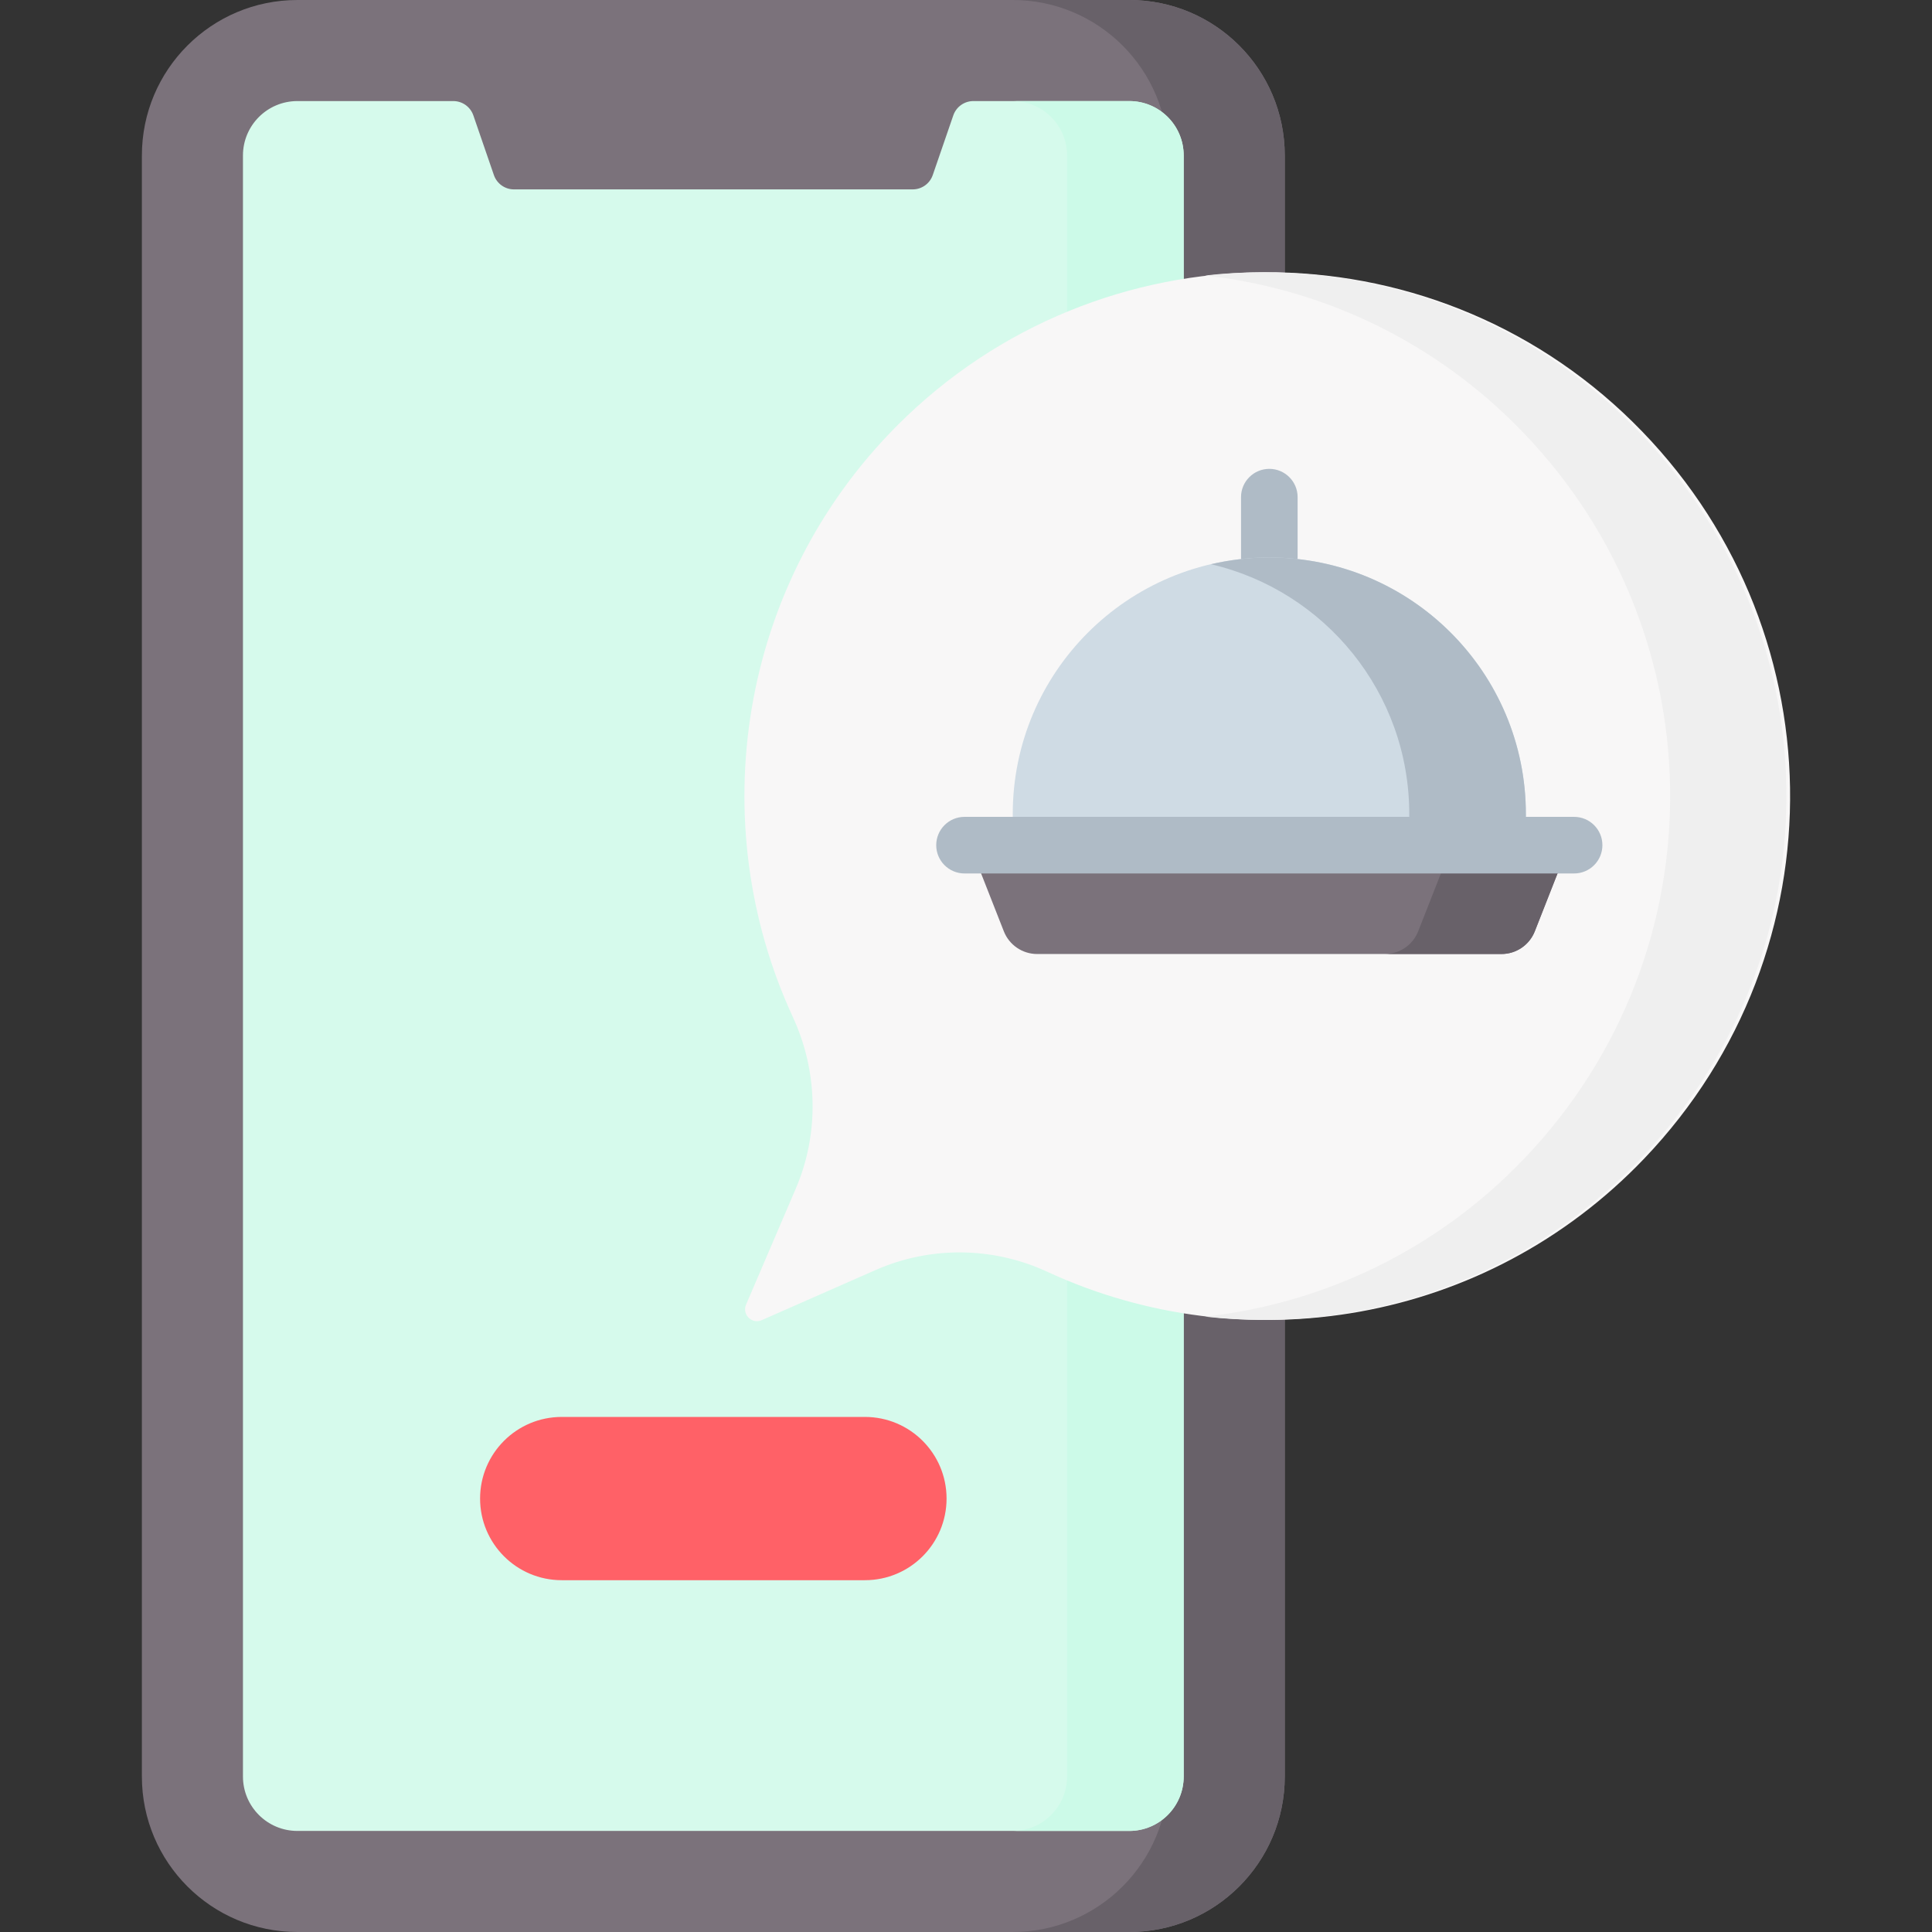 <svg id="Layer_1" enable-background="new 0 0 512 512" height="512" viewBox="0 0 512 512" width="512" xmlns="http://www.w3.org/2000/svg"><rect x="0" y="0" width="512" height="512" fill="#333333" stroke="none"/><g><path d="m299.268 512h-220.459c-22.758 0-41.207-18.449-41.207-41.207v-429.586c0-22.758 18.449-41.207 41.207-41.207h220.459c22.758 0 41.207 18.449 41.207 41.207v429.586c0 22.758-18.449 41.207-41.207 41.207z" fill="#7b727b"/><path d="m299.268 0h-30.905c22.758 0 41.207 18.449 41.207 41.207v429.586c0 22.758-18.449 41.207-41.207 41.207h30.905c22.758 0 41.207-18.449 41.207-41.207v-429.586c0-22.758-18.449-41.207-41.207-41.207z" fill="#686169"/><path d="m313.69 41.207v429.586c0 7.965-6.457 14.423-14.423 14.423h-220.458c-7.965 0-14.423-6.457-14.423-14.423v-429.586c0-7.965 6.457-14.423 14.423-14.423h41.314c2.402 0 4.538 1.524 5.32 3.795l5.444 15.816c.782 2.271 2.918 3.795 5.32 3.795h105.663c2.402 0 4.538-1.524 5.32-3.795l5.444-15.816c.782-2.271 2.918-3.795 5.32-3.795h41.314c7.965.001 14.422 6.458 14.422 14.423z" fill="#d6faec"/><g><path d="m299.268 26.785h-30.905c7.965 0 14.423 6.457 14.423 14.423v429.586c0 7.965-6.457 14.423-14.423 14.423h30.905c7.965 0 14.423-6.457 14.423-14.423v-429.587c-.001-7.965-6.458-14.422-14.423-14.422z" fill="#ccfae8"/></g><path d="m432.678 111.811c-54.076-53.208-141.217-52.892-194.9.949-42.199 42.322-51.418 105.381-27.662 156.767 6.652 14.389 7.018 30.905.771 45.475l-13.168 30.717c-1.127 2.629 1.539 5.283 4.152 4.133l30.149-13.272c14.53-6.397 31.093-6.227 45.5.444 52.084 24.118 116.13 14.104 158.268-30.045 52.68-55.193 51.271-141.66-3.11-195.168z" fill="#f8f7f7"/><g><path d="m431.705 111.811c-30.818-30.323-72.374-43.253-112.357-38.808 29.744 3.317 58.615 16.249 81.542 38.808 54.381 53.508 55.79 139.975 3.109 195.168-23.394 24.51-53.542 38.482-84.645 41.95 41.344 4.595 84.366-9.372 115.461-41.95 52.68-55.193 51.271-141.66-3.11-195.168z" fill="#efefef"/></g><path d="m229.215 418.769h-80.354c-11.948 0-21.634-9.686-21.634-21.634 0-11.948 9.686-21.634 21.634-21.634h80.354c11.948 0 21.634 9.686 21.634 21.634 0 11.948-9.686 21.634-21.634 21.634z" fill="#ff6167"/><path d="m336.382 124.252c-4.143 0-7.5 3.357-7.5 7.5v15.991c0 4.143 3.357 7.5 7.5 7.5s7.5-3.357 7.5-7.5v-15.991c0-4.143-3.358-7.5-7.5-7.5z" fill="#afbbc6"/><path d="m397.909 252.822h-123.055c-3.9 0-7.402-2.387-8.828-6.017l-8.968-22.828h158.648l-8.968 22.828c-1.427 3.63-4.929 6.017-8.829 6.017z" fill="#7b727b"/><path d="m384.8 223.977-8.968 22.828c-1.426 3.63-4.928 6.017-8.828 6.017h30.905c3.9 0 7.402-2.387 8.828-6.017l8.968-22.828z" fill="#686169"/><path d="m404.373 223.977h-135.983v-8.242c0-37.551 30.441-67.992 67.992-67.992 37.551 0 67.992 30.441 67.992 67.992v8.242z" fill="#cfdbe4"/><g fill="#afbbc6"><path d="m336.382 147.744c-5.318 0-10.486.63-15.453 1.785 30.103 7 52.539 33.974 52.539 66.207v8.242h30.905v-8.242c0-37.551-30.441-67.992-67.991-67.992z"/><path d="m417.154 216.477h-161.545c-4.143 0-7.5 3.357-7.5 7.5s3.357 7.5 7.5 7.5h161.545c4.143 0 7.5-3.357 7.5-7.5s-3.357-7.5-7.5-7.5z"/></g></g></svg>